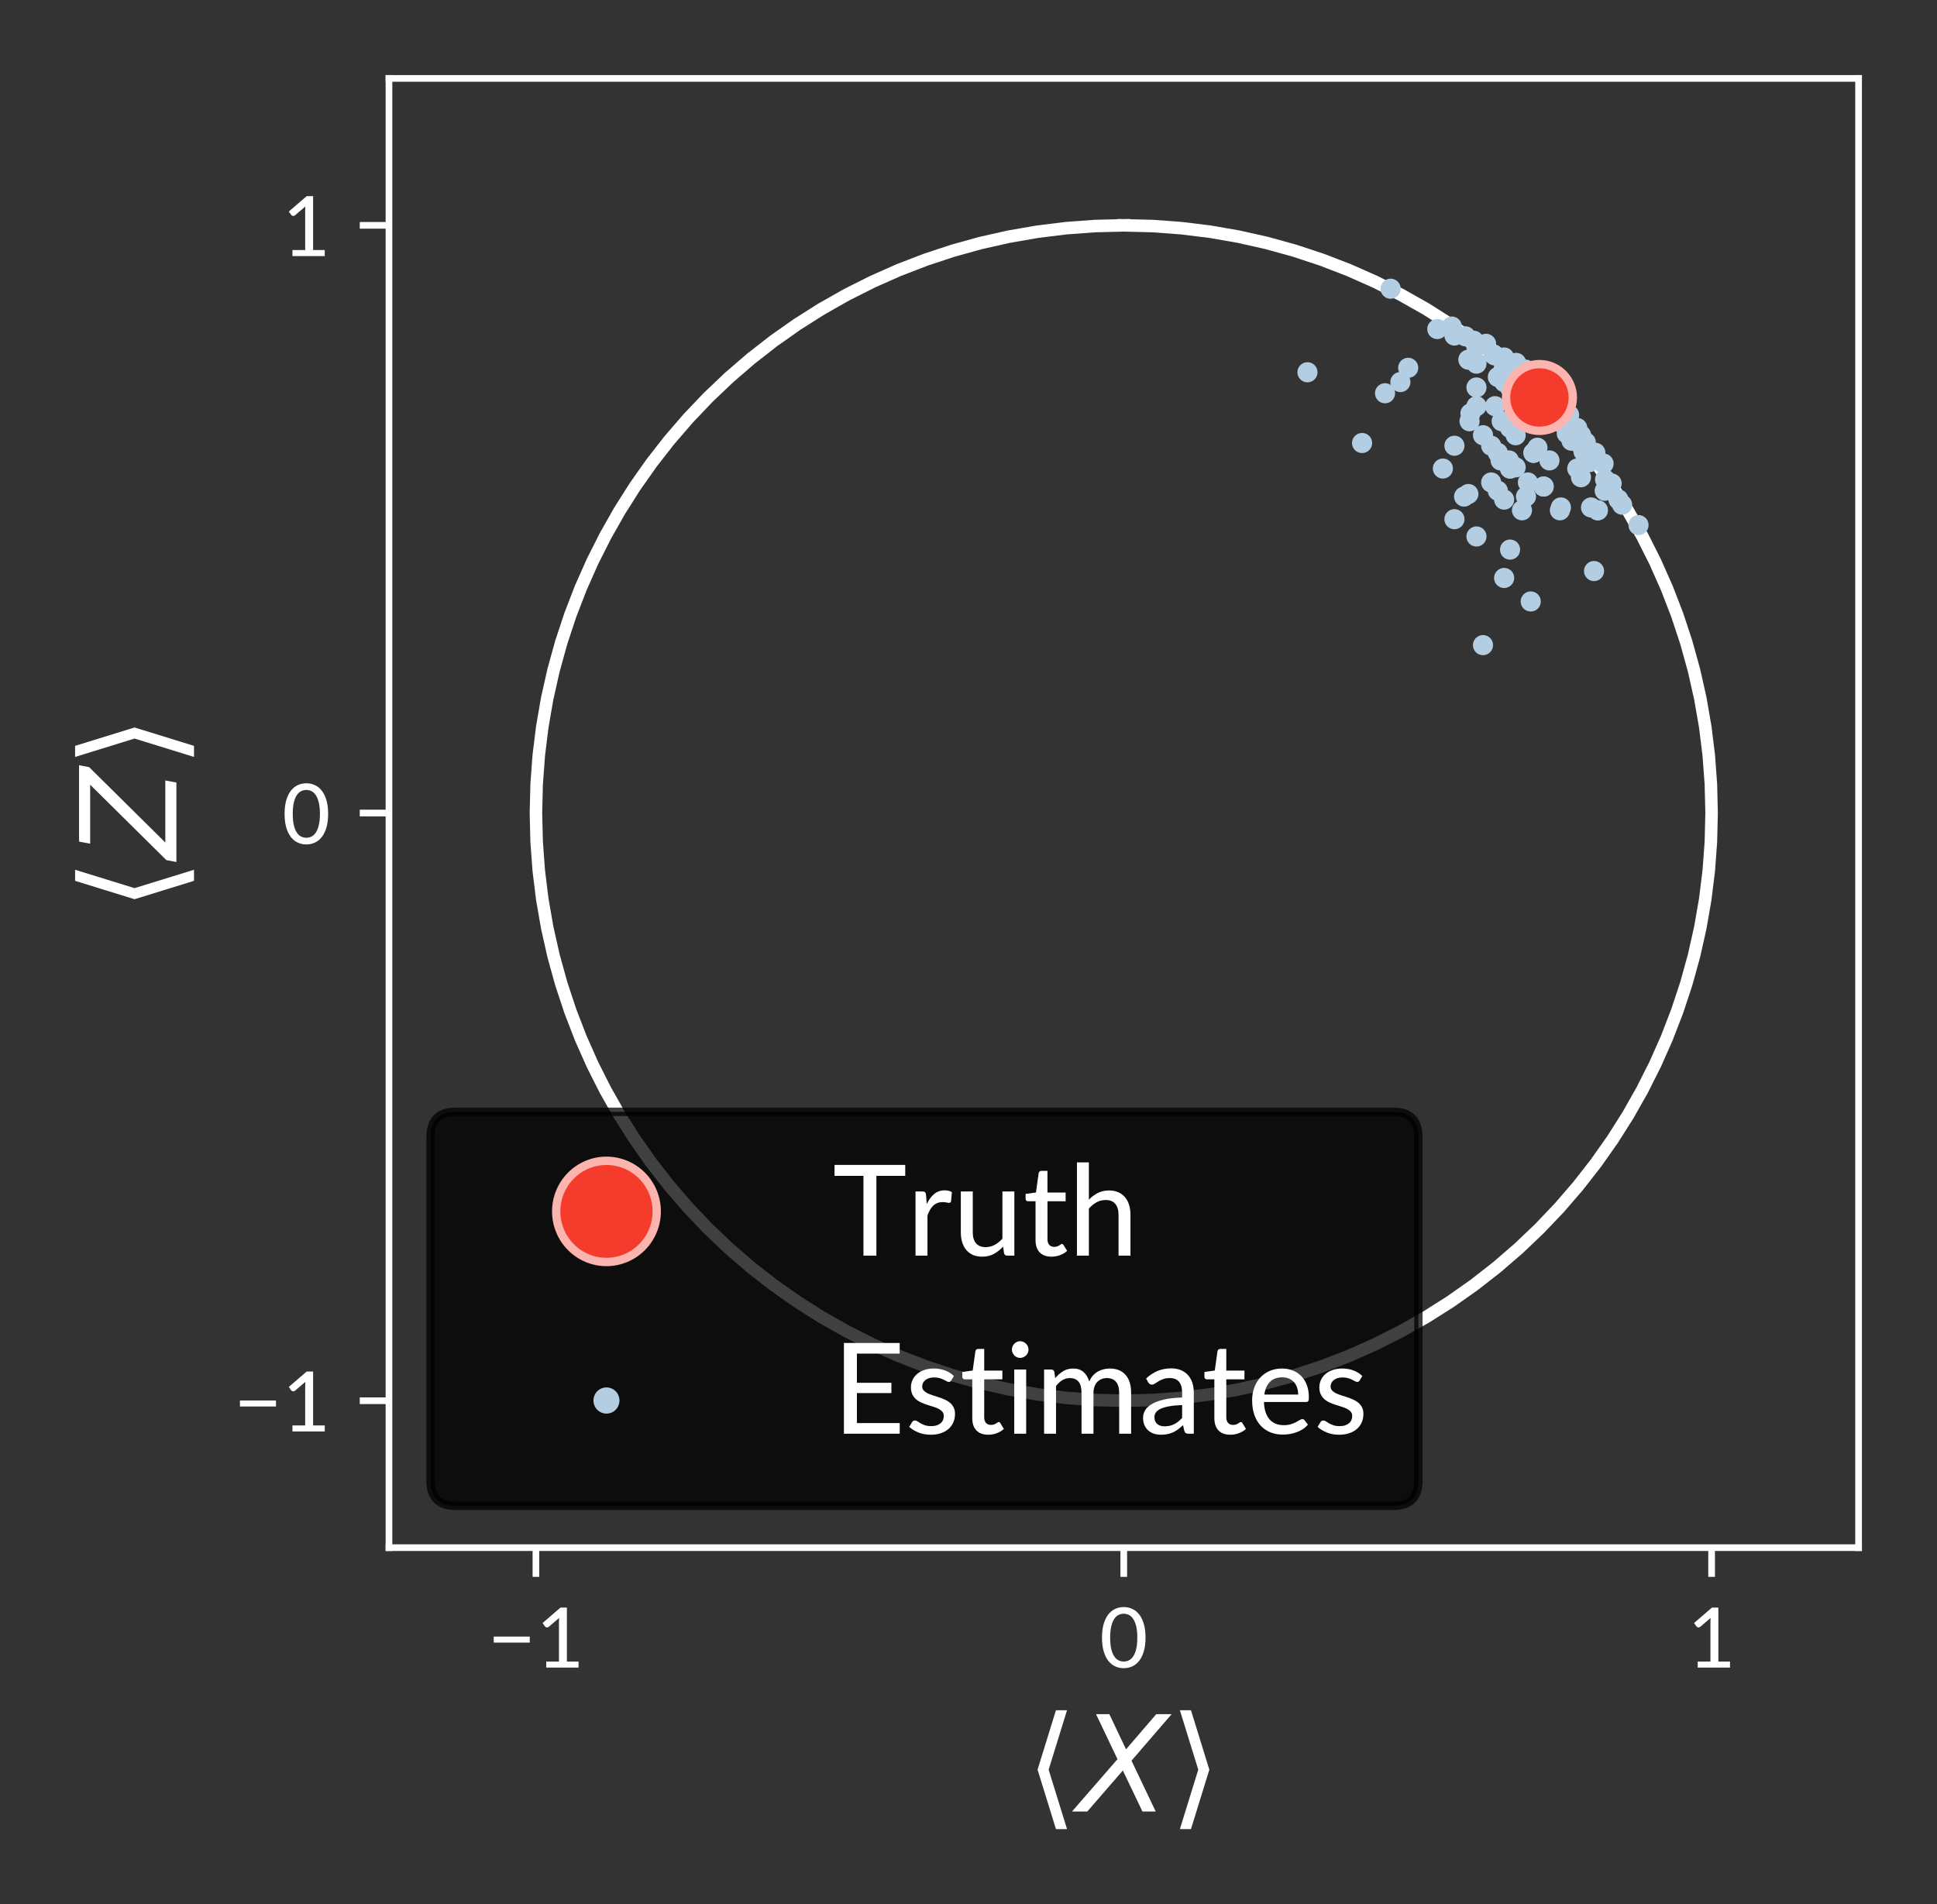 <?xml version="1.0" encoding="UTF-8" standalone="no"?>
<!-- Created with matplotlib (http://matplotlib.org/) -->

<svg
   xmlns:dc="http://purl.org/dc/elements/1.1/"
   xmlns:cc="http://creativecommons.org/ns#"
   xmlns:rdf="http://www.w3.org/1999/02/22-rdf-syntax-ns#"
   xmlns:svg="http://www.w3.org/2000/svg"
   xmlns="http://www.w3.org/2000/svg"
   xmlns:xlink="http://www.w3.org/1999/xlink"
   xmlns:sodipodi="http://sodipodi.sourceforge.net/DTD/sodipodi-0.dtd"
   xmlns:inkscape="http://www.inkscape.org/namespaces/inkscape"
   height="228.257pt"
   version="1.1"
   viewBox="0 0 232.135 228.257"
   width="232.135pt"
   id="svg5231"
   inkscape:version="0.91 r13725"
   sodipodi:docname="isotropic-constrained-mle-estimates (copy).svg">
  <rect x="0" y="0" width="232.135" height="228.257" fill="#333333" stroke="none"/>
  <sodipodi:namedview
     pagecolor="#929292"
     bordercolor="#666666"
     borderopacity="1"
     objecttolerance="10"
     gridtolerance="10"
     guidetolerance="10"
     inkscape:pageopacity="0"
     inkscape:pageshadow="2"
     inkscape:window-width="1855"
     inkscape:window-height="1056"
     id="namedview6123"
     showgrid="false"
     inkscape:zoom="7.2108176"
     inkscape:cx="183.92118"
     inkscape:cy="224.54972"
     inkscape:window-x="65"
     inkscape:window-y="24"
     inkscape:window-maximized="1"
     inkscape:current-layer="axes_1"
     fit-margin-top="9"
     fit-margin-right="9"
     fit-margin-bottom="9"
     fit-margin-left="9"
     inkscape:snap-object-midpoints="true"
     inkscape:object-paths="true" />
  <defs
     id="defs5233"
     style="stroke-linecap:butt;stroke-linejoin:round">
    <style
       type="text/css"
       id="style5235">
*{stroke-linecap:butt;stroke-linejoin:round;}
  </style>
  </defs>
  <g
     id="figure_1"
     style="stroke-linecap:butt;stroke-linejoin:round"
     transform="translate(2.393,-1.3)">
    <g
       id="patch_1"
       style="stroke-linecap:butt;stroke-linejoin:round">
      <path
         d="m 0,228.522 423.002,0 L 423.002,0 0,0 Z"
         style="fill:none;stroke-linecap:butt;stroke-linejoin:round"
         id="path5239"
         inkscape:connector-curvature="0" />
    </g>
    <g
       id="axes_1"
       style="stroke-linecap:butt;stroke-linejoin:round">
      <g
         id="line2d_7"
         style="stroke-linecap:butt;stroke-linejoin:round">
        <path
           clip-path="url(#p6378778061)"
           d="m 132.282,28.312 3.457,0.085 3.448,0.254 3.432,0.423 3.407,0.591 3.374,0.758 3.333,0.922 3.283,1.085 3.226,1.244 3.161,1.401 3.089,1.555 3.009,1.704 2.921,1.85 2.827,1.991 2.726,2.127 2.618,2.259 2.504,2.384 2.384,2.504 2.259,2.618 2.127,2.726 1.991,2.827 1.85,2.921 1.704,3.009 1.555,3.089 1.401,3.161 1.244,3.226 1.085,3.283 0.922,3.333 0.758,3.374 0.591,3.407 0.423,3.432 0.254,3.448 0.085,3.457 -0.085,3.457 -0.254,3.448 -0.423,3.432 -0.591,3.407 -0.758,3.374 -0.922,3.333 -1.085,3.283 -1.244,3.226 -1.401,3.161 -1.555,3.089 -1.704,3.009 -1.85,2.921 -1.991,2.827 -2.127,2.726 -2.259,2.618 -2.384,2.504 -2.504,2.384 -2.618,2.259 -2.726,2.127 -2.827,1.991 -2.921,1.85 -3.009,1.704 -3.089,1.555 -3.161,1.401 -3.226,1.244 -3.283,1.085 -3.333,0.922 -3.374,0.758 -3.407,0.591 -3.432,0.423 -3.448,0.254 -3.457,0.085 -3.457,-0.085 -3.448,-0.254 -3.432,-0.423 -3.407,-0.591 -3.374,-0.758 -3.333,-0.922 -3.283,-1.085 -3.226,-1.244 -3.161,-1.401 -3.089,-1.555 -3.009,-1.704 -2.921,-1.85 -2.827,-1.991 -2.726,-2.127 -2.618,-2.259 -2.504,-2.384 -2.384,-2.504 -2.259,-2.618 -2.127,-2.726 -1.991,-2.827 -1.85,-2.921 -1.704,-3.009 -1.555,-3.089 -1.401,-3.161 -1.244,-3.226 -1.085,-3.283 -0.922,-3.333 -0.758,-3.374 -0.591,-3.407 -0.423,-3.432 -0.254,-3.448 -0.085,-3.457 0.085,-3.457 0.254,-3.448 0.423,-3.432 0.591,-3.407 0.758,-3.374 0.922,-3.333 1.085,-3.283 1.244,-3.226 1.401,-3.161 1.555,-3.089 1.704,-3.009 1.85,-2.921 1.991,-2.827 2.127,-2.726 2.259,-2.618 2.384,-2.504 2.504,-2.384 2.618,-2.259 2.726,-2.127 2.827,-1.991 2.921,-1.85 3.009,-1.704 3.089,-1.555 3.161,-1.401 3.226,-1.244 3.283,-1.085 3.333,-0.922 3.374,-0.758 3.407,-0.591 3.432,-0.423 3.448,-0.254 3.457,-0.085 0,0"
           style="fill:none;stroke:#ffffff;stroke-width:1.5;stroke-linecap:square;stroke-linejoin:round"
           id="path5619"
           inkscape:connector-curvature="0" />
      </g>
      <g
         id="patch_2"
         style="stroke-linecap:butt;stroke-linejoin:round">
        <path
           d="m 44.222,186.82 176.12,0 0,-176.12 -176.12,0 z"
           style="fill:none;stroke-linecap:butt;stroke-linejoin:round"
           id="path5243"
           inkscape:connector-curvature="0" />
      </g>
      <g
         id="PathCollection_1"
         style="stroke-linecap:butt;stroke-linejoin:round">
        <defs
           id="defs5246">
          <path
             d="M 0,0.707 C 0.188,0.707 0.367,0.633 0.5,0.5 0.633,0.367 0.707,0.188 0.707,0 0.707,-0.188 0.633,-0.367 0.5,-0.5 0.367,-0.633 0.188,-0.707 0,-0.707 c -0.188,0 -0.367,0.075 -0.5,0.207 -0.133,0.133 -0.207,0.312 -0.207,0.5 0,0.188 0.075,0.367 0.207,0.5 0.133,0.133 0.312,0.207 0.5,0.207 z"
             id="m4fe8d587d6"
             style="stroke:#b3cde3;stroke-linecap:butt;stroke-linejoin:round"
             inkscape:connector-curvature="0" />
        </defs>
        <g
           clip-path="url(#p6378778061)"
           id="g5249"
           style="stroke-linecap:butt;stroke-linejoin:round">
          <use
             style="fill:#b3cde3;stroke:#b3cde3;stroke-linecap:butt;stroke-linejoin:round"
             x="183.297"
             xlink:href="#m4fe8d587d6"
             y="40.389"
             id="use5251"
             width="100%"
             height="100%"
             transform="translate(-5.214,4.327)" />
          <use
             style="fill:#b3cde3;stroke:#b3cde3;stroke-linecap:butt;stroke-linejoin:round"
             x="160.842"
             xlink:href="#m4fe8d587d6"
             y="54.404"
             id="use5253"
             width="100%"
             height="100%" />
          <use
             style="fill:#b3cde3;stroke:#b3cde3;stroke-linecap:butt;stroke-linejoin:round"
             x="198.327"
             xlink:href="#m4fe8d587d6"
             y="59.133"
             id="use5255"
             width="100%"
             height="100%"
             transform="translate(-6.324,2.663)" />
          <use
             style="fill:#b3cde3;stroke:#b3cde3;stroke-linecap:butt;stroke-linejoin:round"
             x="187.635"
             xlink:href="#m4fe8d587d6"
             y="40.053"
             id="use5257"
             width="100%"
             height="100%"
             transform="translate(-6.879,8.21)" />
          <use
             style="fill:#b3cde3;stroke:#b3cde3;stroke-linecap:butt;stroke-linejoin:round"
             x="182.602"
             xlink:href="#m4fe8d587d6"
             y="42.887"
             id="use5259"
             width="100%"
             height="100%"
             transform="translate(-2.774,2.774)" />
          <use
             style="fill:#b3cde3;stroke:#b3cde3;stroke-linecap:butt;stroke-linejoin:round"
             x="176.312"
             xlink:href="#m4fe8d587d6"
             y="59.133"
             id="use5261"
             width="100%"
             height="100%" />
          <use
             style="fill:#b3cde3;stroke:#b3cde3;stroke-linecap:butt;stroke-linejoin:round"
             x="182.011"
             xlink:href="#m4fe8d587d6"
             y="42.402"
             id="use5263"
             width="100%"
             height="100%"
             transform="translate(-3.55,2.663)" />
          <use
             style="fill:#b3cde3;stroke:#b3cde3;stroke-linecap:butt;stroke-linejoin:round"
             x="187.075"
             xlink:href="#m4fe8d587d6"
             y="53.472"
             id="use5265"
             width="100%"
             height="100%" />
          <use
             style="fill:#b3cde3;stroke:#b3cde3;stroke-linecap:butt;stroke-linejoin:round"
             x="182.602"
             xlink:href="#m4fe8d587d6"
             y="59.622"
             id="use5267"
             width="100%"
             height="100%" />
          <use
             style="fill:#b3cde3;stroke:#b3cde3;stroke-linecap:butt;stroke-linejoin:round"
             x="177.867"
             xlink:href="#m4fe8d587d6"
             y="61.188"
             id="use5269"
             width="100%"
             height="100%" />
          <use
             style="fill:#b3cde3;stroke:#b3cde3;stroke-linecap:butt;stroke-linejoin:round"
             x="178.577"
             xlink:href="#m4fe8d587d6"
             y="42.887"
             id="use5271"
             width="100%"
             height="100%"
             transform="translate(-1.997,0.888)" />
          <use
             style="fill:#b3cde3;stroke:#b3cde3;stroke-linecap:butt;stroke-linejoin:round"
             x="188.641"
             xlink:href="#m4fe8d587d6"
             y="40.744"
             id="use5273"
             width="100%"
             height="100%"
             transform="translate(-6.546,8.099)" />
          <use
             style="fill:#b3cde3;stroke:#b3cde3;stroke-linecap:butt;stroke-linejoin:round"
             x="174.551"
             xlink:href="#m4fe8d587d6"
             y="65.608"
             id="use5275"
             width="100%"
             height="100%" />
          <use
             style="fill:#b3cde3;stroke:#b3cde3;stroke-linecap:butt;stroke-linejoin:round"
             x="182.011"
             xlink:href="#m4fe8d587d6"
             y="51.795"
             id="use5277"
             width="100%"
             height="100%" />
          <use
             style="fill:#b3cde3;stroke:#b3cde3;stroke-linecap:butt;stroke-linejoin:round"
             x="194.442"
             xlink:href="#m4fe8d587d6"
             y="33.009"
             id="use5279"
             width="100%"
             height="100%"
             transform="translate(-11.205,16.974)" />
          <use
             style="fill:#b3cde3;stroke:#b3cde3;stroke-linecap:butt;stroke-linejoin:round"
             x="178.577"
             xlink:href="#m4fe8d587d6"
             y="47.746"
             id="use5281"
             width="100%"
             height="100%" />
          <use
             style="fill:#b3cde3;stroke:#b3cde3;stroke-linecap:butt;stroke-linejoin:round"
             x="173.829"
             xlink:href="#m4fe8d587d6"
             y="50.855"
             id="use5283"
             width="100%"
             height="100%" />
          <use
             style="fill:#b3cde3;stroke:#b3cde3;stroke-linecap:butt;stroke-linejoin:round"
             x="188.155"
             xlink:href="#m4fe8d587d6"
             y="40.389"
             id="use5285"
             width="100%"
             height="100%"
             transform="translate(-6.657,7.433)" />
          <use
             style="fill:#b3cde3;stroke:#b3cde3;stroke-linecap:butt;stroke-linejoin:round"
             x="177.571"
             xlink:href="#m4fe8d587d6"
             y="51.795"
             id="use5287"
             width="100%"
             height="100%" />
          <use
             style="fill:#b3cde3;stroke:#b3cde3;stroke-linecap:butt;stroke-linejoin:round"
             x="187.075"
             xlink:href="#m4fe8d587d6"
             y="43.544"
             id="use5289"
             width="100%"
             height="100%"
             transform="translate(-3.772,5.769)" />
          <use
             style="fill:#b3cde3;stroke:#b3cde3;stroke-linecap:butt;stroke-linejoin:round"
             x="174.551"
             xlink:href="#m4fe8d587d6"
             y="44.888"
             id="use5291"
             width="100%"
             height="100%" />
          <use
             style="fill:#b3cde3;stroke:#b3cde3;stroke-linecap:butt;stroke-linejoin:round"
             x="179.248"
             xlink:href="#m4fe8d587d6"
             y="44.888"
             id="use5293"
             width="100%"
             height="100%"
             transform="translate(-1.442,0.666)" />
          <use
             style="fill:#b3cde3;stroke:#b3cde3;stroke-linecap:butt;stroke-linejoin:round"
             x="191.892"
             xlink:href="#m4fe8d587d6"
             y="46.851"
             id="use5295"
             width="100%"
             height="100%"
             transform="translate(-4.66,7.766)" />
          <use
             style="fill:#b3cde3;stroke:#b3cde3;stroke-linecap:butt;stroke-linejoin:round"
             x="185.652"
             xlink:href="#m4fe8d587d6"
             y="51.037"
             id="use5297"
             width="100%"
             height="100%" />
          <use
             style="fill:#b3cde3;stroke:#b3cde3;stroke-linecap:butt;stroke-linejoin:round"
             x="188.155"
             xlink:href="#m4fe8d587d6"
             y="40.389"
             id="use5299"
             width="100%"
             height="100%"
             transform="translate(-6.768,8.321)" />
          <use
             style="fill:#b3cde3;stroke:#b3cde3;stroke-linecap:butt;stroke-linejoin:round"
             x="175.334"
             xlink:href="#m4fe8d587d6"
             y="78.632"
             id="use5301"
             width="100%"
             height="100%" />
          <use
             style="fill:#b3cde3;stroke:#b3cde3;stroke-linecap:butt;stroke-linejoin:round"
             x="195.315"
             xlink:href="#m4fe8d587d6"
             y="49.988"
             id="use5303"
             width="100%"
             height="100%"
             transform="translate(-7.655,6.324)" />
          <use
             style="fill:#b3cde3;stroke:#b3cde3;stroke-linecap:butt;stroke-linejoin:round"
             x="183.297"
             xlink:href="#m4fe8d587d6"
             y="36.363"
             id="use5305"
             width="100%"
             height="100%"
             transform="translate(-6.546,7.544)" />
          <use
             style="fill:#b3cde3;stroke:#b3cde3;stroke-linecap:butt;stroke-linejoin:round"
             x="193.64"
             xlink:href="#m4fe8d587d6"
             y="49.66"
             id="use5307"
             width="100%"
             height="100%"
             transform="translate(-5.991,4.66)" />
          <use
             style="fill:#b3cde3;stroke:#b3cde3;stroke-linecap:butt;stroke-linejoin:round"
             x="184.353"
             xlink:href="#m4fe8d587d6"
             y="45.494"
             id="use5309"
             width="100%"
             height="100%"
             transform="translate(-3.439,2.885)" />
          <use
             style="fill:#b3cde3;stroke:#b3cde3;stroke-linecap:butt;stroke-linejoin:round"
             x="170.526"
             xlink:href="#m4fe8d587d6"
             y="57.463"
             id="use5311"
             width="100%"
             height="100%" />
          <use
             style="fill:#b3cde3;stroke:#b3cde3;stroke-linecap:butt;stroke-linejoin:round"
             x="166.37"
             xlink:href="#m4fe8d587d6"
             y="45.39"
             id="use5313"
             width="100%"
             height="100%" />
          <use
             style="fill:#b3cde3;stroke:#b3cde3;stroke-linecap:butt;stroke-linejoin:round"
             x="169.855"
             xlink:href="#m4fe8d587d6"
             y="40.744"
             id="use5315"
             width="100%"
             height="100%" />
          <use
             style="fill:#b3cde3;stroke:#b3cde3;stroke-linecap:butt;stroke-linejoin:round"
             x="181.383"
             xlink:href="#m4fe8d587d6"
             y="46.492"
             id="use5317"
             width="100%"
             height="100%" />
          <use
             style="fill:#b3cde3;stroke:#b3cde3;stroke-linecap:butt;stroke-linejoin:round"
             x="188.641"
             xlink:href="#m4fe8d587d6"
             y="44.888"
             id="use5319"
             width="100%"
             height="100%"
             transform="translate(-3.883,7.1)" />
          <use
             style="fill:#b3cde3;stroke:#b3cde3;stroke-linecap:butt;stroke-linejoin:round"
             x="178.438"
             xlink:href="#m4fe8d587d6"
             y="56.491"
             id="use5321"
             width="100%"
             height="100%" />
          <use
             style="fill:#b3cde3;stroke:#b3cde3;stroke-linecap:butt;stroke-linejoin:round"
             x="183.691"
             xlink:href="#m4fe8d587d6"
             y="33.53"
             id="use5323"
             width="100%"
             height="100%"
             transform="translate(-7.988,8.986)" />
          <use
             style="fill:#b3cde3;stroke:#b3cde3;stroke-linecap:butt;stroke-linejoin:round"
             x="198.185"
             xlink:href="#m4fe8d587d6"
             y="62.469"
             id="use5325"
             width="100%"
             height="100%"
             transform="translate(-4.216,1.775)" />
          <use
             style="fill:#b3cde3;stroke:#b3cde3;stroke-linecap:butt;stroke-linejoin:round"
             x="193.014"
             xlink:href="#m4fe8d587d6"
             y="52.466"
             id="use5327"
             width="100%"
             height="100%"
             transform="translate(-4.216,3.106)" />
          <use
             style="fill:#b3cde3;stroke:#b3cde3;stroke-linecap:butt;stroke-linejoin:round"
             x="189.922"
             xlink:href="#m4fe8d587d6"
             y="46.492"
             id="use5329"
             width="100%"
             height="100%"
             transform="translate(-4.549,6.768)" />
          <use
             style="fill:#b3cde3;stroke:#b3cde3;stroke-linecap:butt;stroke-linejoin:round"
             x="194.442"
             xlink:href="#m4fe8d587d6"
             y="37.705"
             id="use5331"
             width="100%"
             height="100%"
             transform="translate(-9.097,14.09)" />
          <use
             style="fill:#b3cde3;stroke:#b3cde3;stroke-linecap:butt;stroke-linejoin:round"
             x="184.55"
             xlink:href="#m4fe8d587d6"
             y="45.39"
             id="use5333"
             width="100%"
             height="100%"
             transform="translate(-1.664,3.994)" />
          <use
             style="fill:#b3cde3;stroke:#b3cde3;stroke-linecap:butt;stroke-linejoin:round"
             x="171.91"
             xlink:href="#m4fe8d587d6"
             y="54.73"
             id="use5335"
             width="100%"
             height="100%" />
          <use
             style="fill:#b3cde3;stroke:#b3cde3;stroke-linecap:butt;stroke-linejoin:round"
             x="177.113"
             xlink:href="#m4fe8d587d6"
             y="55.582"
             id="use5337"
             width="100%"
             height="100%" />
          <use
             style="fill:#b3cde3;stroke:#b3cde3;stroke-linecap:butt;stroke-linejoin:round"
             x="188.155"
             xlink:href="#m4fe8d587d6"
             y="40.389"
             id="use5339"
             width="100%"
             height="100%"
             transform="translate(-6.435,8.099)" />
          <use
             style="fill:#b3cde3;stroke:#b3cde3;stroke-linecap:butt;stroke-linejoin:round"
             x="194.191"
             xlink:href="#m4fe8d587d6"
             y="51.037"
             id="use5341"
             width="100%"
             height="100%"
             transform="translate(-6.102,5.658)" />
          <use
             style="fill:#b3cde3;stroke:#b3cde3;stroke-linecap:butt;stroke-linejoin:round"
             x="177.867"
             xlink:href="#m4fe8d587d6"
             y="70.581"
             id="use5343"
             width="100%"
             height="100%" />
          <use
             style="fill:#b3cde3;stroke:#b3cde3;stroke-linecap:butt;stroke-linejoin:round"
             x="179.248"
             xlink:href="#m4fe8d587d6"
             y="57.32"
             id="use5345"
             width="100%"
             height="100%" />
          <use
             style="fill:#b3cde3;stroke:#b3cde3;stroke-linecap:butt;stroke-linejoin:round"
             x="186.628"
             xlink:href="#m4fe8d587d6"
             y="33.17"
             id="use5347"
             width="100%"
             height="100%"
             transform="translate(-8.765,10.983)" />
          <use
             style="fill:#b3cde3;stroke:#b3cde3;stroke-linecap:butt;stroke-linejoin:round"
             x="184.55"
             xlink:href="#m4fe8d587d6"
             y="41.121"
             id="use5349"
             width="100%"
             height="100%"
             transform="translate(-4.771,4.882)" />
          <use
             style="fill:#b3cde3;stroke:#b3cde3;stroke-linecap:butt;stroke-linejoin:round"
             x="189.095"
             xlink:href="#m4fe8d587d6"
             y="53.929"
             id="use5351"
             width="100%"
             height="100%"
             transform="translate(-1.442,1.442)" />
          <use
             style="fill:#b3cde3;stroke:#b3cde3;stroke-linecap:butt;stroke-linejoin:round"
             x="193.924"
             xlink:href="#m4fe8d587d6"
             y="50.327"
             id="use5353"
             width="100%"
             height="100%"
             transform="translate(-6.546,5.103)" />
          <use
             style="fill:#b3cde3;stroke:#b3cde3;stroke-linecap:butt;stroke-linejoin:round"
             x="181.383"
             xlink:href="#m4fe8d587d6"
             y="55.582"
             id="use5355"
             width="100%"
             height="100%" />
          <use
             style="fill:#b3cde3;stroke:#b3cde3;stroke-linecap:butt;stroke-linejoin:round"
             x="188.28"
             xlink:href="#m4fe8d587d6"
             y="62.127"
             id="use5357"
             width="100%"
             height="100%" />
          <use
             style="fill:#b3cde3;stroke:#b3cde3;stroke-linecap:butt;stroke-linejoin:round"
             x="163.593"
             xlink:href="#m4fe8d587d6"
             y="48.44"
             id="use5359"
             width="100%"
             height="100%" />
          <use
             style="fill:#b3cde3;stroke:#b3cde3;stroke-linecap:butt;stroke-linejoin:round"
             x="178.577"
             xlink:href="#m4fe8d587d6"
             y="67.18"
             id="use5361"
             width="100%"
             height="100%" />
          <use
             style="fill:#b3cde3;stroke:#b3cde3;stroke-linecap:butt;stroke-linejoin:round"
             x="178.577"
             xlink:href="#m4fe8d587d6"
             y="57.463"
             id="use5363"
             width="100%"
             height="100%" />
          <use
             style="fill:#b3cde3;stroke:#b3cde3;stroke-linecap:butt;stroke-linejoin:round"
             x="177.867"
             xlink:href="#m4fe8d587d6"
             y="47.098"
             id="use5365"
             width="100%"
             height="100%" />
          <use
             style="fill:#b3cde3;stroke:#b3cde3;stroke-linecap:butt;stroke-linejoin:round"
             x="187.075"
             xlink:href="#m4fe8d587d6"
             y="53.472"
             id="use5367"
             width="100%"
             height="100%" />
          <use
             style="fill:#b3cde3;stroke:#b3cde3;stroke-linecap:butt;stroke-linejoin:round"
             x="178.577"
             xlink:href="#m4fe8d587d6"
             y="47.746"
             id="use5369"
             width="100%"
             height="100%" />
          <use
             style="fill:#b3cde3;stroke:#b3cde3;stroke-linecap:butt;stroke-linejoin:round"
             x="182.602"
             xlink:href="#m4fe8d587d6"
             y="47.881"
             id="use5371"
             width="100%"
             height="100%" />
          <use
             style="fill:#b3cde3;stroke:#b3cde3;stroke-linecap:butt;stroke-linejoin:round"
             x="173.722"
             xlink:href="#m4fe8d587d6"
             y="51.795"
             id="use5373"
             width="100%"
             height="100%" />
          <use
             style="fill:#b3cde3;stroke:#b3cde3;stroke-linecap:butt;stroke-linejoin:round"
             x="182.602"
             xlink:href="#m4fe8d587d6"
             y="51.795"
             id="use5375"
             width="100%"
             height="100%" />
          <use
             style="fill:#b3cde3;stroke:#b3cde3;stroke-linecap:butt;stroke-linejoin:round"
             x="174.551"
             xlink:href="#m4fe8d587d6"
             y="47.746"
             id="use5377"
             width="100%"
             height="100%" />
          <use
             style="fill:#b3cde3;stroke:#b3cde3;stroke-linecap:butt;stroke-linejoin:round"
             x="176.776"
             xlink:href="#m4fe8d587d6"
             y="39.15"
             id="use5379"
             width="100%"
             height="100%"
             transform="translate(-2.552,2.995)" />
          <use
             style="fill:#b3cde3;stroke:#b3cde3;stroke-linecap:butt;stroke-linejoin:round"
             x="188.641"
             xlink:href="#m4fe8d587d6"
             y="44.323"
             id="use5381"
             width="100%"
             height="100%"
             transform="translate(-2.885,8.099)" />
          <use
             style="fill:#b3cde3;stroke:#b3cde3;stroke-linecap:butt;stroke-linejoin:round"
             x="192.294"
             xlink:href="#m4fe8d587d6"
             y="58.776"
             id="use5383"
             width="100%"
             height="100%"
             transform="translate(-2.33,0)" />
          <use
             style="fill:#b3cde3;stroke:#b3cde3;stroke-linecap:butt;stroke-linejoin:round"
             x="174.551"
             xlink:href="#m4fe8d587d6"
             y="49.988"
             id="use5385"
             width="100%"
             height="100%" />
          <use
             style="fill:#b3cde3;stroke:#b3cde3;stroke-linecap:butt;stroke-linejoin:round"
             x="186.628"
             xlink:href="#m4fe8d587d6"
             y="57.463"
             id="use5387"
             width="100%"
             height="100%" />
          <use
             style="fill:#b3cde3;stroke:#b3cde3;stroke-linecap:butt;stroke-linejoin:round"
             x="180.715"
             xlink:href="#m4fe8d587d6"
             y="59.133"
             id="use5389"
             width="100%"
             height="100%" />
          <use
             style="fill:#b3cde3;stroke:#b3cde3;stroke-linecap:butt;stroke-linejoin:round"
             x="185.119"
             xlink:href="#m4fe8d587d6"
             y="50.327"
             id="use5391"
             width="100%"
             height="100%" />
          <use
             style="fill:#b3cde3;stroke:#b3cde3;stroke-linecap:butt;stroke-linejoin:round"
             x="188.641"
             xlink:href="#m4fe8d587d6"
             y="69.752"
             id="use5393"
             width="100%"
             height="100%" />
          <use
             style="fill:#b3cde3;stroke:#b3cde3;stroke-linecap:butt;stroke-linejoin:round"
             x="198.327"
             xlink:href="#m4fe8d587d6"
             y="50.327"
             id="use5395"
             width="100%"
             height="100%"
             transform="translate(-8.543,6.546)" />
          <use
             style="fill:#b3cde3;stroke:#b3cde3;stroke-linecap:butt;stroke-linejoin:round"
             x="195.114"
             xlink:href="#m4fe8d587d6"
             y="59.622"
             id="use5397"
             width="100%"
             height="100%"
             transform="translate(-3.55,1.553)" />
          <use
             style="fill:#b3cde3;stroke:#b3cde3;stroke-linecap:butt;stroke-linejoin:round"
             x="174.551"
             xlink:href="#m4fe8d587d6"
             y="42.887"
             id="use5399"
             width="100%"
             height="100%" />
          <use
             style="fill:#b3cde3;stroke:#b3cde3;stroke-linecap:butt;stroke-linejoin:round"
             x="186.628"
             xlink:href="#m4fe8d587d6"
             y="38.029"
             id="use5401"
             width="100%"
             height="100%"
             transform="translate(-7.322,6.768)" />
          <use
             style="fill:#b3cde3;stroke:#b3cde3;stroke-linecap:butt;stroke-linejoin:round"
             x="166.37"
             xlink:href="#m4fe8d587d6"
             y="32.582"
             id="use5403"
             width="100%"
             height="100%"
             transform="translate(-2.108,3.328)" />
          <use
             style="fill:#b3cde3;stroke:#b3cde3;stroke-linecap:butt;stroke-linejoin:round"
             x="154.298"
             xlink:href="#m4fe8d587d6"
             y="45.924"
             id="use5405"
             width="100%"
             height="100%" />
          <use
             style="fill:#b3cde3;stroke:#b3cde3;stroke-linecap:butt;stroke-linejoin:round"
             x="184.667"
             xlink:href="#m4fe8d587d6"
             y="62.127"
             id="use5407"
             width="100%"
             height="100%" />
          <use
             style="fill:#b3cde3;stroke:#b3cde3;stroke-linecap:butt;stroke-linejoin:round"
             x="189.922"
             xlink:href="#m4fe8d587d6"
             y="60.127"
             id="use5409"
             width="100%"
             height="100%" />
          <use
             style="fill:#b3cde3;stroke:#b3cde3;stroke-linecap:butt;stroke-linejoin:round"
             x="181.054"
             xlink:href="#m4fe8d587d6"
             y="73.399"
             id="use5411"
             width="100%"
             height="100%" />
          <use
             style="fill:#b3cde3;stroke:#b3cde3;stroke-linecap:butt;stroke-linejoin:round"
             x="185.119"
             xlink:href="#m4fe8d587d6"
             y="41.521"
             id="use5413"
             width="100%"
             height="100%"
             transform="translate(-4.882,4.216)" />
          <use
             style="fill:#b3cde3;stroke:#b3cde3;stroke-linecap:butt;stroke-linejoin:round"
             x="187.075"
             xlink:href="#m4fe8d587d6"
             y="58.504"
             id="use5415"
             width="100%"
             height="100%" />
          <use
             style="fill:#b3cde3;stroke:#b3cde3;stroke-linecap:butt;stroke-linejoin:round"
             x="165.434"
             xlink:href="#m4fe8d587d6"
             y="47.098"
             id="use5417"
             width="100%"
             height="100%" />
          <use
             style="fill:#b3cde3;stroke:#b3cde3;stroke-linecap:butt;stroke-linejoin:round"
             x="176.776"
             xlink:href="#m4fe8d587d6"
             y="49.988"
             id="use5419"
             width="100%"
             height="100%" />
          <use
             style="fill:#b3cde3;stroke:#b3cde3;stroke-linecap:butt;stroke-linejoin:round"
             x="191.892"
             xlink:href="#m4fe8d587d6"
             y="43.143"
             id="use5421"
             width="100%"
             height="100%"
             transform="translate(-8.432,5.103)" />
          <use
             style="fill:#b3cde3;stroke:#b3cde3;stroke-linecap:butt;stroke-linejoin:round"
             x="181.054"
             xlink:href="#m4fe8d587d6"
             y="50.559"
             id="use5423"
             width="100%"
             height="100%" />
          <use
             style="fill:#b3cde3;stroke:#b3cde3;stroke-linecap:butt;stroke-linejoin:round"
             x="185.652"
             xlink:href="#m4fe8d587d6"
             y="37.402"
             id="use5425"
             width="100%"
             height="100%"
             transform="translate(-5.214,8.21)" />
          <use
             style="fill:#b3cde3;stroke:#b3cde3;stroke-linecap:butt;stroke-linejoin:round"
             x="180.484"
             xlink:href="#m4fe8d587d6"
             y="60.826"
             id="use5427"
             width="100%"
             height="100%" />
          <use
             style="fill:#b3cde3;stroke:#b3cde3;stroke-linecap:butt;stroke-linejoin:round"
             x="183.297"
             xlink:href="#m4fe8d587d6"
             y="56.491"
             id="use5429"
             width="100%"
             height="100%" />
          <use
             style="fill:#b3cde3;stroke:#b3cde3;stroke-linecap:butt;stroke-linejoin:round"
             x="189.095"
             xlink:href="#m4fe8d587d6"
             y="62.469"
             id="use5431"
             width="100%"
             height="100%" />
          <use
             style="fill:#b3cde3;stroke:#b3cde3;stroke-linecap:butt;stroke-linejoin:round"
             x="175.334"
             xlink:href="#m4fe8d587d6"
             y="53.472"
             id="use5433"
             width="100%"
             height="100%" />
          <use
             style="fill:#b3cde3;stroke:#b3cde3;stroke-linecap:butt;stroke-linejoin:round"
             x="177.113"
             xlink:href="#m4fe8d587d6"
             y="46.492"
             id="use5435"
             width="100%"
             height="100%" />
          <use
             style="fill:#b3cde3;stroke:#b3cde3;stroke-linecap:butt;stroke-linejoin:round"
             x="181.383"
             xlink:href="#m4fe8d587d6"
             y="55.582"
             id="use5437"
             width="100%"
             height="100%" />
          <use
             style="fill:#b3cde3;stroke:#b3cde3;stroke-linecap:butt;stroke-linejoin:round"
             x="193.337"
             xlink:href="#m4fe8d587d6"
             y="32.456"
             id="use5439"
             width="100%"
             height="100%"
             transform="translate(-12.204,14.867)" />
          <use
             style="fill:#b3cde3;stroke:#b3cde3;stroke-linecap:butt;stroke-linejoin:round"
             x="171.91"
             xlink:href="#m4fe8d587d6"
             y="41.521"
             id="use5441"
             width="100%"
             height="100%" />
          <use
             style="fill:#b3cde3;stroke:#b3cde3;stroke-linecap:butt;stroke-linejoin:round"
             x="186.628"
             xlink:href="#m4fe8d587d6"
             y="52.604"
             id="use5443"
             width="100%"
             height="100%" />
          <use
             style="fill:#b3cde3;stroke:#b3cde3;stroke-linecap:butt;stroke-linejoin:round"
             x="176.312"
             xlink:href="#m4fe8d587d6"
             y="54.73"
             id="use5445"
             width="100%"
             height="100%" />
          <use
             style="fill:#b3cde3;stroke:#b3cde3;stroke-linecap:butt;stroke-linejoin:round"
             x="177.113"
             xlink:href="#m4fe8d587d6"
             y="60.127"
             id="use5447"
             width="100%"
             height="100%" />
          <use
             style="fill:#b3cde3;stroke:#b3cde3;stroke-linecap:butt;stroke-linejoin:round"
             x="179.248"
             xlink:href="#m4fe8d587d6"
             y="33.344"
             id="use5449"
             width="100%"
             height="100%"
             transform="translate(-7.655,7.1)" />
          <use
             style="fill:#b3cde3;stroke:#b3cde3;stroke-linecap:butt;stroke-linejoin:round"
             x="189.922"
             xlink:href="#m4fe8d587d6"
             y="51.037"
             id="use5451"
             width="100%"
             height="100%"
             transform="translate(-2.885,3.55)" />
          <use
             style="fill:#b3cde3;stroke:#b3cde3;stroke-linecap:butt;stroke-linejoin:round"
             x="182.602"
             xlink:href="#m4fe8d587d6"
             y="59.622"
             id="use5453"
             width="100%"
             height="100%" />
          <use
             style="fill:#b3cde3;stroke:#b3cde3;stroke-linecap:butt;stroke-linejoin:round"
             x="173.068"
             xlink:href="#m4fe8d587d6"
             y="60.826"
             id="use5455"
             width="100%"
             height="100%" />
          <use
             style="fill:#b3cde3;stroke:#b3cde3;stroke-linecap:butt;stroke-linejoin:round"
             x="180.715"
             xlink:href="#m4fe8d587d6"
             y="50.327"
             id="use5457"
             width="100%"
             height="100%" />
          <use
             style="fill:#b3cde3;stroke:#b3cde3;stroke-linecap:butt;stroke-linejoin:round"
             x="188.155"
             xlink:href="#m4fe8d587d6"
             y="52.466"
             id="use5459"
             width="100%"
             height="100%"
             transform="translate(-1.775,1.442)" />
          <use
             style="fill:#b3cde3;stroke:#b3cde3;stroke-linecap:butt;stroke-linejoin:round"
             x="183.944"
             xlink:href="#m4fe8d587d6"
             y="40.744"
             id="use5461"
             width="100%"
             height="100%"
             transform="translate(-5.547,5.214)" />
          <use
             style="fill:#b3cde3;stroke:#b3cde3;stroke-linecap:butt;stroke-linejoin:round"
             x="190.654"
             xlink:href="#m4fe8d587d6"
             y="42.887"
             id="use5463"
             width="100%"
             height="100%"
             transform="translate(-4.882,10.096)" />
          <use
             style="fill:#b3cde3;stroke:#b3cde3;stroke-linecap:butt;stroke-linejoin:round"
             x="171.91"
             xlink:href="#m4fe8d587d6"
             y="63.536"
             id="use5465"
             width="100%"
             height="100%" />
          <use
             style="fill:#b3cde3;stroke:#b3cde3;stroke-linecap:butt;stroke-linejoin:round"
             x="182.602"
             xlink:href="#m4fe8d587d6"
             y="47.881"
             id="use5467"
             width="100%"
             height="100%" />
          <use
             style="fill:#b3cde3;stroke:#b3cde3;stroke-linecap:butt;stroke-linejoin:round"
             x="181.857"
             xlink:href="#m4fe8d587d6"
             y="54.968"
             id="use5469"
             width="100%"
             height="100%" />
          <use
             style="fill:#b3cde3;stroke:#b3cde3;stroke-linecap:butt;stroke-linejoin:round"
             x="180.005"
             xlink:href="#m4fe8d587d6"
             y="62.469"
             id="use5471"
             width="100%"
             height="100%" />
          <use
             style="fill:#b3cde3;stroke:#b3cde3;stroke-linecap:butt;stroke-linejoin:round"
             x="177.113"
             xlink:href="#m4fe8d587d6"
             y="37.402"
             id="use5473"
             width="100%"
             height="100%"
             transform="translate(-3.883,4.216)" />
          <use
             style="fill:#b3cde3;stroke:#b3cde3;stroke-linecap:butt;stroke-linejoin:round"
             x="184.55"
             xlink:href="#m4fe8d587d6"
             y="62.469"
             id="use5475"
             width="100%"
             height="100%" />
          <use
             style="fill:#b3cde3;stroke:#b3cde3;stroke-linecap:butt;stroke-linejoin:round"
             x="186.155"
             xlink:href="#m4fe8d587d6"
             y="37.705"
             id="use5477"
             width="100%"
             height="100%"
             transform="translate(-7.544,8.21)" />
          <use
             style="fill:#b3cde3;stroke:#b3cde3;stroke-linecap:butt;stroke-linejoin:round"
             x="188.155"
             xlink:href="#m4fe8d587d6"
             y="52.466"
             id="use5479"
             width="100%"
             height="100%"
             transform="translate(-2.219,1.664)" />
          <use
             style="fill:#b3cde3;stroke:#b3cde3;stroke-linecap:butt;stroke-linejoin:round"
             x="186.155"
             xlink:href="#m4fe8d587d6"
             y="47.098"
             id="use5481"
             width="100%"
             height="100%"
             transform="translate(-2.33,3.883)" />
          <use
             style="fill:#b3cde3;stroke:#b3cde3;stroke-linecap:butt;stroke-linejoin:round"
             x="178.577"
             xlink:href="#m4fe8d587d6"
             y="57.463"
             id="use5483"
             width="100%"
             height="100%" />
          <use
             style="fill:#b3cde3;stroke:#b3cde3;stroke-linecap:butt;stroke-linejoin:round"
             x="189.522"
             xlink:href="#m4fe8d587d6"
             y="37.118"
             id="use5485"
             width="100%"
             height="100%"
             transform="translate(-9.43,10.54)" />
          <use
             style="fill:#b3cde3;stroke:#b3cde3;stroke-linecap:butt;stroke-linejoin:round"
             x="185.119"
             xlink:href="#m4fe8d587d6"
             y="45.924"
             id="use5487"
             width="100%"
             height="100%"
             transform="translate(-3.439,3.217)" />
          <use
             style="fill:#b3cde3;stroke:#b3cde3;stroke-linecap:butt;stroke-linejoin:round"
             x="189.095"
             xlink:href="#m4fe8d587d6"
             y="62.469"
             id="use5489"
             width="100%"
             height="100%" />
          <use
             style="fill:#b3cde3;stroke:#b3cde3;stroke-linecap:butt;stroke-linejoin:round"
             x="198.185"
             xlink:href="#m4fe8d587d6"
             y="53.929"
             id="use5491"
             width="100%"
             height="100%"
             transform="translate(-7.433,5.325)" />
          <use
             style="fill:#b3cde3;stroke:#b3cde3;stroke-linecap:butt;stroke-linejoin:round"
             x="177.441"
             xlink:href="#m4fe8d587d6"
             y="56.491"
             id="use5493"
             width="100%"
             height="100%" />
          <use
             style="fill:#b3cde3;stroke:#b3cde3;stroke-linecap:butt;stroke-linejoin:round"
             x="185.652"
             xlink:href="#m4fe8d587d6"
             y="41.947"
             id="use5495"
             width="100%"
             height="100%"
             transform="translate(-6.102,5.436)" />
          <use
             style="fill:#b3cde3;stroke:#b3cde3;stroke-linecap:butt;stroke-linejoin:round"
             x="202.731"
             xlink:href="#m4fe8d587d6"
             y="51.037"
             id="use5497"
             width="100%"
             height="100%"
             transform="translate(-12.426,8.543)" />
          <use
             style="fill:#b3cde3;stroke:#b3cde3;stroke-linecap:butt;stroke-linejoin:round"
             x="173.58"
             xlink:href="#m4fe8d587d6"
             y="60.517"
             id="use5499"
             width="100%"
             height="100%" />
          <use
             style="fill:#b3cde3;stroke:#b3cde3;stroke-linecap:butt;stroke-linejoin:round"
             x="173.58"
             xlink:href="#m4fe8d587d6"
             y="44.414"
             id="use5501"
             width="100%"
             height="100%" />
          <use
             style="fill:#b3cde3;stroke:#b3cde3;stroke-linecap:butt;stroke-linejoin:round"
             x="178.577"
             xlink:href="#m4fe8d587d6"
             y="52.604"
             id="use5503"
             width="100%"
             height="100%" />
          <use
             style="fill:#b3cde3;stroke:#b3cde3;stroke-linecap:butt;stroke-linejoin:round"
             x="179.248"
             xlink:href="#m4fe8d587d6"
             y="53.472"
             id="use5505"
             width="100%"
             height="100%" />
        </g>
      </g>
      <g
         id="matplotlib.axis_1"
         style="stroke-linecap:butt;stroke-linejoin:round">
        <g
           id="xtick_1"
           style="stroke-linecap:butt;stroke-linejoin:round">
          <g
             id="line2d_1"
             style="stroke-linecap:butt;stroke-linejoin:round">
            <defs
               id="defs5510">
              <path
                 d="M 0,0 0,3.5"
                 id="mce511c9512"
                 style="stroke:#ffffff;stroke-width:0.8;stroke-linecap:butt;stroke-linejoin:round"
                 inkscape:connector-curvature="0" />
            </defs>
            <g
               id="g5513"
               style="stroke-linecap:butt;stroke-linejoin:round">
              <use
                 style="fill:#ffffff;stroke:#ffffff;stroke-width:0.8;stroke-linecap:butt;stroke-linejoin:round"
                 x="61.834"
                 xlink:href="#mce511c9512"
                 y="186.82"
                 id="use5515"
                 width="100%"
                 height="100%" />
            </g>
          </g>
          <g
             id="text_1"
             style="stroke-linecap:butt;stroke-linejoin:round">
            <!-- −1 -->
            <defs
               id="defs5518">
              <path
                 d="m 7.406,37.156 43.188,0 0,-7.203 -43.188,0 z"
                 id="Lato-Medium-2212"
                 inkscape:connector-curvature="0"
                 style="stroke-linecap:butt;stroke-linejoin:round" />
              <path
                 d="m 12.344,7.25 15.25,0 0,47.656 q 0,2.188 0.156,4.547 L 15.406,48.906 Q 14.703,48.344 14.016,48.188 13.344,48.047 12.75,48.172 q -0.594,0.125 -1.094,0.422 -0.5,0.312 -0.75,0.656 l -2.953,4.156 21.453,18.5 7.688,0 0,-64.656 13.953,0 0,-7.25 -38.703,0 z"
                 id="Lato-Medium-31"
                 inkscape:connector-curvature="0"
                 style="stroke-linecap:butt;stroke-linejoin:round" />
            </defs>
            <g
               style="fill:#ffffff;stroke-linecap:butt;stroke-linejoin:round"
               transform="matrix(0.1,0,0,-0.1,56.035,201.195)"
               id="g5522">
              <use
                 xlink:href="#Lato-Medium-2212"
                 id="use5524"
                 style="stroke-linecap:butt;stroke-linejoin:round"
                 x="0"
                 y="0"
                 width="100%"
                 height="100%" />
              <use
                 x="58"
                 xlink:href="#Lato-Medium-31"
                 id="use5526"
                 style="stroke-linecap:butt;stroke-linejoin:round"
                 y="0"
                 width="100%"
                 height="100%" />
            </g>
          </g>
        </g>
        <g
           id="xtick_2"
           style="stroke-linecap:butt;stroke-linejoin:round">
          <g
             id="line2d_2"
             style="stroke-linecap:butt;stroke-linejoin:round">
            <g
               id="g5530"
               style="stroke-linecap:butt;stroke-linejoin:round">
              <use
                 style="fill:#ffffff;stroke:#ffffff;stroke-width:0.8;stroke-linecap:butt;stroke-linejoin:round"
                 x="132.282"
                 xlink:href="#mce511c9512"
                 y="186.82"
                 id="use5532"
                 width="100%"
                 height="100%" />
            </g>
          </g>
          <g
             id="text_2"
             style="stroke-linecap:butt;stroke-linejoin:round">
            <!-- 0 -->
            <defs
               id="defs5535">
              <path
                 d="M 55.094,35.906 Q 55.094,26.5 53.062,19.594 51.047,12.703 47.516,8.172 44,3.656 39.219,1.453 34.453,-0.75 28.953,-0.75 q -5.5,0 -10.25,2.203 -4.75,2.203 -8.281,6.719 -3.516,4.531 -5.516,11.422 -2,6.906 -2,16.312 0,9.391 2,16.281 2,6.906 5.516,11.438 3.531,4.531 8.281,6.719 4.75,2.203 10.25,2.203 5.5,0 10.266,-2.203 Q 44,68.156 47.516,63.625 51.047,59.094 53.062,52.188 55.094,45.297 55.094,35.906 m -9.844,0 Q 45.25,44 43.891,49.5 q -1.344,5.5 -3.594,8.844 -2.25,3.359 -5.203,4.781 -2.938,1.422 -6.141,1.422 -3.203,0 -6.156,-1.422 Q 19.844,61.703 17.594,58.344 15.344,55 14.016,49.5 q -1.312,-5.5 -1.312,-13.594 0,-8.156 1.312,-13.656 1.328,-5.5 3.578,-8.828 2.25,-3.328 5.203,-4.75 Q 25.75,7.25 28.953,7.25 q 3.203,0 6.141,1.422 2.953,1.422 5.203,4.75 2.25,3.328 3.594,8.828 Q 45.25,27.75 45.25,35.906"
                 id="Lato-Medium-30"
                 inkscape:connector-curvature="0"
                 style="stroke-linecap:butt;stroke-linejoin:round" />
            </defs>
            <g
               style="fill:#ffffff;stroke-linecap:butt;stroke-linejoin:round"
               transform="matrix(0.1,0,0,-0.1,129.382,201.195)"
               id="g5538">
              <use
                 xlink:href="#Lato-Medium-30"
                 id="use5540"
                 style="stroke-linecap:butt;stroke-linejoin:round"
                 x="0"
                 y="0"
                 width="100%"
                 height="100%" />
            </g>
          </g>
        </g>
        <g
           id="xtick_3"
           style="stroke-linecap:butt;stroke-linejoin:round">
          <g
             id="line2d_3"
             style="stroke-linecap:butt;stroke-linejoin:round">
            <g
               id="g5544"
               style="stroke-linecap:butt;stroke-linejoin:round">
              <use
                 style="fill:#ffffff;stroke:#ffffff;stroke-width:0.8;stroke-linecap:butt;stroke-linejoin:round"
                 x="202.731"
                 xlink:href="#mce511c9512"
                 y="186.82"
                 id="use5546"
                 width="100%"
                 height="100%" />
            </g>
          </g>
          <g
             id="text_3"
             style="stroke-linecap:butt;stroke-linejoin:round">
            <!-- 1 -->
            <g
               style="fill:#ffffff;stroke-linecap:butt;stroke-linejoin:round"
               transform="matrix(0.1,0,0,-0.1,199.831,201.195)"
               id="g5549">
              <use
                 xlink:href="#Lato-Medium-31"
                 id="use5551"
                 style="stroke-linecap:butt;stroke-linejoin:round"
                 x="0"
                 y="0"
                 width="100%"
                 height="100%" />
            </g>
          </g>
        </g>
        <g
           id="text_4"
           style="stroke-linecap:butt;stroke-linejoin:round">
          <!-- $\langle X\rangle$ -->
          <defs
             id="defs5554">
            <path
               d="M 8.938,31.344 22.703,75.875 31,75.875 17.234,31.344 31,-13.188 l -8.297,0 z"
               id="DejaVuSans-27e8"
               inkscape:connector-curvature="0"
               style="stroke-linecap:butt;stroke-linejoin:round" />
            <path
               d="m 13.719,72.906 9.969,0 12.5,-26.328 22.609,26.328 11.516,0 L 40.281,38.094 58.406,0 48.484,0 33.797,30.719 7.172,0 -4.297,0 29.781,39.203 Z"
               id="DejaVuSans-Oblique-58"
               inkscape:connector-curvature="0"
               style="stroke-linecap:butt;stroke-linejoin:round" />
            <path
               d="M 30.078,31.344 16.312,-13.188 l -8.297,0 L 21.781,31.344 8.016,75.875 l 8.297,0 z"
               id="DejaVuSans-27e9"
               inkscape:connector-curvature="0"
               style="stroke-linecap:butt;stroke-linejoin:round" />
          </defs>
          <g
             style="fill:#ffffff;stroke-linecap:butt;stroke-linejoin:round"
             transform="matrix(0.16,0,0,-0.16,120.522,218.467)"
             id="g5559">
            <use
               transform="translate(0,0.125)"
               xlink:href="#DejaVuSans-27e8"
               id="use5561"
               style="stroke-linecap:butt;stroke-linejoin:round"
               x="0"
               y="0"
               width="100%"
               height="100%" />
            <use
               transform="translate(39.014,0.125)"
               xlink:href="#DejaVuSans-Oblique-58"
               id="use5563"
               style="stroke-linecap:butt;stroke-linejoin:round"
               x="0"
               y="0"
               width="100%"
               height="100%" />
            <use
               transform="translate(107.52,0.125)"
               xlink:href="#DejaVuSans-27e9"
               id="use5565"
               style="stroke-linecap:butt;stroke-linejoin:round"
               x="0"
               y="0"
               width="100%"
               height="100%" />
          </g>
        </g>
      </g>
      <g
         id="matplotlib.axis_2"
         style="stroke-linecap:butt;stroke-linejoin:round">
        <g
           id="ytick_1"
           style="stroke-linecap:butt;stroke-linejoin:round">
          <g
             id="line2d_4"
             style="stroke-linecap:butt;stroke-linejoin:round">
            <defs
               id="defs5570">
              <path
                 d="M 0,0 -3.5,0"
                 id="mdcfec8830d"
                 style="stroke:#ffffff;stroke-width:0.8;stroke-linecap:butt;stroke-linejoin:round"
                 inkscape:connector-curvature="0" />
            </defs>
            <g
               id="g5573"
               style="stroke-linecap:butt;stroke-linejoin:round">
              <use
                 style="fill:#ffffff;stroke:#ffffff;stroke-width:0.8;stroke-linecap:butt;stroke-linejoin:round"
                 x="44.222"
                 xlink:href="#mdcfec8830d"
                 y="169.208"
                 id="use5575"
                 width="100%"
                 height="100%" />
            </g>
          </g>
          <g
             id="text_5"
             style="stroke-linecap:butt;stroke-linejoin:round">
            <!-- −1 -->
            <g
               style="fill:#ffffff;stroke-linecap:butt;stroke-linejoin:round"
               transform="matrix(0.1,0,0,-0.1,25.622,172.895)"
               id="g5578">
              <use
                 xlink:href="#Lato-Medium-2212"
                 id="use5580"
                 style="stroke-linecap:butt;stroke-linejoin:round"
                 x="0"
                 y="0"
                 width="100%"
                 height="100%" />
              <use
                 x="58"
                 xlink:href="#Lato-Medium-31"
                 id="use5582"
                 style="stroke-linecap:butt;stroke-linejoin:round"
                 y="0"
                 width="100%"
                 height="100%" />
            </g>
          </g>
        </g>
        <g
           id="ytick_2"
           style="stroke-linecap:butt;stroke-linejoin:round">
          <g
             id="line2d_5"
             style="stroke-linecap:butt;stroke-linejoin:round">
            <g
               id="g5586"
               style="stroke-linecap:butt;stroke-linejoin:round">
              <use
                 style="fill:#ffffff;stroke:#ffffff;stroke-width:0.8;stroke-linecap:butt;stroke-linejoin:round"
                 x="44.222"
                 xlink:href="#mdcfec8830d"
                 y="98.76"
                 id="use5588"
                 width="100%"
                 height="100%" />
            </g>
          </g>
          <g
             id="text_6"
             style="stroke-linecap:butt;stroke-linejoin:round">
            <!-- 0 -->
            <g
               style="fill:#ffffff;stroke-linecap:butt;stroke-linejoin:round"
               transform="matrix(0.1,0,0,-0.1,31.422,102.448)"
               id="g5591">
              <use
                 xlink:href="#Lato-Medium-30"
                 id="use5593"
                 style="stroke-linecap:butt;stroke-linejoin:round"
                 x="0"
                 y="0"
                 width="100%"
                 height="100%" />
            </g>
          </g>
        </g>
        <g
           id="ytick_3"
           style="stroke-linecap:butt;stroke-linejoin:round">
          <g
             id="line2d_6"
             style="stroke-linecap:butt;stroke-linejoin:round">
            <g
               id="g5597"
               style="stroke-linecap:butt;stroke-linejoin:round">
              <use
                 style="fill:#ffffff;stroke:#ffffff;stroke-width:0.8;stroke-linecap:butt;stroke-linejoin:round"
                 x="44.222"
                 xlink:href="#mdcfec8830d"
                 y="28.312"
                 id="use5599"
                 width="100%"
                 height="100%" />
            </g>
          </g>
          <g
             id="text_7"
             style="stroke-linecap:butt;stroke-linejoin:round">
            <!-- 1 -->
            <g
               style="fill:#ffffff;stroke-linecap:butt;stroke-linejoin:round"
               transform="matrix(0.1,0,0,-0.1,31.422,32)"
               id="g5602">
              <use
                 xlink:href="#Lato-Medium-31"
                 id="use5604"
                 style="stroke-linecap:butt;stroke-linejoin:round"
                 x="0"
                 y="0"
                 width="100%"
                 height="100%" />
            </g>
          </g>
        </g>
        <g
           id="text_8"
           style="stroke-linecap:butt;stroke-linejoin:round">
          <!-- $\langle Z\rangle$ -->
          <defs
             id="defs5607">
            <path
               d="m 13.094,72.906 57.219,0 L 68.891,65.375 12.406,8.297 l 46.484,0 L 57.328,0 l -59.531,0 1.422,7.516 56.5,57.078 -44.188,0 z"
               id="DejaVuSans-Oblique-5a"
               inkscape:connector-curvature="0"
               style="stroke-linecap:butt;stroke-linejoin:round" />
          </defs>
          <g
             style="fill:#ffffff;stroke-linecap:butt;stroke-linejoin:round"
             transform="matrix(0,-0.16,-0.16,0,18.767,110.52)"
             id="g5610">
            <use
               transform="translate(0,0.125)"
               xlink:href="#DejaVuSans-27e8"
               id="use5612"
               style="stroke-linecap:butt;stroke-linejoin:round"
               x="0"
               y="0"
               width="100%"
               height="100%" />
            <use
               transform="translate(39.014,0.125)"
               xlink:href="#DejaVuSans-Oblique-5a"
               id="use5614"
               style="stroke-linecap:butt;stroke-linejoin:round"
               x="0"
               y="0"
               width="100%"
               height="100%" />
            <use
               transform="translate(107.52,0.125)"
               xlink:href="#DejaVuSans-27e9"
               id="use5616"
               style="stroke-linecap:butt;stroke-linejoin:round"
               x="0"
               y="0"
               width="100%"
               height="100%" />
          </g>
        </g>
      </g>
      <g
         id="patch_3"
         style="stroke-linecap:butt;stroke-linejoin:round">
        <path
           d="m 44.222,186.82 0,-176.12"
           style="fill:none;stroke:#ffffff;stroke-width:0.8;stroke-linecap:square;stroke-linejoin:miter"
           id="path5635"
           inkscape:connector-curvature="0" />
      </g>
      <g
         id="patch_4"
         style="stroke-linecap:butt;stroke-linejoin:round">
        <path
           d="m 220.343,186.82 0,-176.12"
           style="fill:none;stroke:#ffffff;stroke-width:0.8;stroke-linecap:square;stroke-linejoin:miter"
           id="path5638"
           inkscape:connector-curvature="0" />
      </g>
      <g
         id="patch_5"
         style="stroke-linecap:butt;stroke-linejoin:round">
        <path
           d="m 44.222,186.82 176.12,0"
           style="fill:none;stroke:#ffffff;stroke-width:0.8;stroke-linecap:square;stroke-linejoin:miter"
           id="path5641"
           inkscape:connector-curvature="0" />
      </g>
      <g
         id="patch_6"
         style="stroke-linecap:butt;stroke-linejoin:round">
        <path
           d="m 44.222,10.7 176.12,0"
           style="fill:none;stroke:#ffffff;stroke-width:0.8;stroke-linecap:square;stroke-linejoin:miter"
           id="path5644"
           inkscape:connector-curvature="0" />
      </g>
      <g
         id="legend_1"
         style="stroke-linecap:butt;stroke-linejoin:round"
         transform="matrix(1.506,0,0,1.516,-24.926,-93.829)">
        <g
           id="patch_7"
           style="stroke-linecap:butt;stroke-linejoin:round">
          <path
             d="m 51.222,181.82 74.612,0 q 2,0 2,-2 l 0,-27.159 q 0,-2 -2,-2 l -74.612,0 q -2,0 -2,2 l 0,27.159 q 0,2 2,2 z"
             style="opacity:0.75;stroke:#000000;stroke-width:0.662;stroke-linecap:butt;stroke-linejoin:miter"
             id="path5648"
             inkscape:connector-curvature="0" />
        </g>
        <g
           id="line2d_10"
           style="stroke-linecap:butt;stroke-linejoin:round">
          <path
             d="m 53.222,158.536 20,0"
             style="fill:none;stroke-linecap:butt;stroke-linejoin:round"
             id="path5651"
             inkscape:connector-curvature="0" />
        </g>
        <g
           id="line2d_11"
           style="stroke-linecap:butt;stroke-linejoin:round">
          <g
             id="g5654"
             style="stroke-linecap:butt;stroke-linejoin:round">
            <use
               style="fill:#f53b2b;fill-opacity:1;stroke:#fbb4ae;stroke-width:0.662;stroke-linecap:butt;stroke-linejoin:round"
               x="63.222"
               xlink:href="#m29bbf56833"
               y="158.536"
               id="use5656"
               width="100%"
               height="100%" />
          </g>
        </g>
        <g
           id="text_9"
           style="stroke-linecap:butt;stroke-linejoin:round">
          <!-- Truth -->
          <defs
             id="defs5659">
            <path
               d="m 57.75,71.75 0,-8.656 -22.953,0 L 34.797,0 24.5,0 l 0,63.094 -23,0 0,8.656 z"
               id="Lato-Medium-54"
               inkscape:connector-curvature="0"
               style="stroke-linecap:butt;stroke-linejoin:round" />
            <path
               d="m 6.906,0 0,50.75 5.438,0 q 1.562,0 2.125,-0.547 0.578,-0.547 0.781,-2 l 0.594,-7.406 Q 18.25,45.844 21.75,48.75 q 3.5,2.906 8.406,2.906 1.641,0 3.109,-0.359 1.484,-0.344 2.578,-1.094 L 35.203,43.094 Q 34.906,41.75 33.594,41.75 q -0.688,0 -2.062,0.297 -1.375,0.297 -3.031,0.297 -2.344,0 -4.172,-0.703 Q 22.5,40.953 21.047,39.594 19.594,38.25 18.469,36.297 17.344,34.344 16.406,31.844 L 16.406,0 Z"
               id="Lato-Medium-72"
               inkscape:connector-curvature="0"
               style="stroke-linecap:butt;stroke-linejoin:round" />
            <path
               d="m 15.906,50.75 0,-32.344 q 0,-5.5 2.547,-8.578 Q 21,6.75 26.203,6.75 30,6.75 33.328,8.516 36.656,10.297 39.5,13.453 L 39.5,50.75 49,50.75 49,0 43.297,0 q -2,0 -2.5,1.906 l -0.75,5.25 Q 36.75,3.594 32.719,1.391 q -4.016,-2.188 -9.312,-2.188 -4.203,0 -7.391,1.391 Q 12.844,2 10.719,4.516 8.594,7.047 7.5,10.562 6.406,14.094 6.406,18.406 l 0,32.344 z"
               id="Lato-Medium-75"
               inkscape:connector-curvature="0"
               style="stroke-linecap:butt;stroke-linejoin:round" />
            <path
               d="m 22.703,-0.797 q -6.109,0 -9.406,3.391 Q 10,6 10,12.406 L 10,43 4.047,43 q -0.844,0 -1.406,0.516 -0.547,0.531 -0.547,1.531 l 0,3.797 8.25,1.109 2.156,15.344 q 0.203,0.797 0.75,1.266 0.547,0.484 1.453,0.484 l 4.797,0 0,-17.141 14.453,0 0,-6.906 L 19.5,43 19.5,13.047 Q 19.5,10 20.969,8.469 q 1.484,-1.516 3.875,-1.516 1.359,0 2.359,0.344 1,0.359 1.688,0.797 Q 29.594,8.547 30.125,8.891 30.656,9.25 31.047,9.25 31.5,9.25 31.766,9.047 32.047,8.844 32.344,8.344 l 2.812,-4.547 Q 32.75,1.594 29.469,0.391 q -3.266,-1.188 -6.766,-1.188"
               id="Lato-Medium-74"
               inkscape:connector-curvature="0"
               style="stroke-linecap:butt;stroke-linejoin:round" />
            <path
               d="m 6.906,0 0,73.75 9.5,0 0,-29.5 q 3.188,3.297 7.094,5.297 3.906,2 9,2 4.156,0 7.328,-1.406 Q 43,48.75 45.141,46.219 q 2.156,-2.516 3.25,-6.047 Q 49.5,36.656 49.5,32.344 L 49.5,0 40,0 40,32.344 q 0,5.5 -2.547,8.578 Q 34.906,44 29.703,44 25.844,44 22.547,42.203 19.25,40.406 16.406,37.25 l 0,-37.25 z"
               id="Lato-Medium-68"
               inkscape:connector-curvature="0"
               style="stroke-linecap:butt;stroke-linejoin:round" />
          </defs>
          <g
             style="fill:#ffffff;stroke-linecap:butt;stroke-linejoin:round"
             transform="matrix(0.1,0,0,-0.1,81.222,162.036)"
             id="g5666">
            <use
               xlink:href="#Lato-Medium-54"
               id="use5668"
               style="stroke-linecap:butt;stroke-linejoin:round"
               x="0"
               y="0"
               width="100%"
               height="100%" />
            <use
               x="59.044"
               xlink:href="#Lato-Medium-72"
               id="use5670"
               style="stroke-linecap:butt;stroke-linejoin:round"
               y="0"
               width="100%"
               height="100%" />
            <use
               x="95.594"
               xlink:href="#Lato-Medium-75"
               id="use5672"
               style="stroke-linecap:butt;stroke-linejoin:round"
               y="0"
               width="100%"
               height="100%" />
            <use
               x="151.444"
               xlink:href="#Lato-Medium-74"
               id="use5674"
               style="stroke-linecap:butt;stroke-linejoin:round"
               y="0"
               width="100%"
               height="100%" />
            <use
               x="187.494"
               xlink:href="#Lato-Medium-68"
               id="use5676"
               style="stroke-linecap:butt;stroke-linejoin:round"
               y="0"
               width="100%"
               height="100%" />
          </g>
        </g>
        <g
           id="PathCollection_2"
           style="stroke-linecap:butt;stroke-linejoin:round">
          <g
             id="g5679"
             style="stroke-linecap:butt;stroke-linejoin:round">
            <use
               style="fill:#b3cde3;stroke:#b3cde3;stroke-width:0.662;stroke-linecap:butt;stroke-linejoin:round"
               x="63.222"
               xlink:href="#m4fe8d587d6"
               y="173.49"
               id="use5681"
               width="100%"
               height="100%" />
          </g>
        </g>
        <g
           id="text_10"
           style="stroke-linecap:butt;stroke-linejoin:round">
          <!-- Estimates -->
          <defs
             id="defs5684">
            <path
               d="m 53.344,71.75 0,-8.406 -34.047,0 0,-23.094 27.453,0 0,-8.094 -27.453,0 0,-23.75 34.109,0 L 53.344,0 8.953,0 l 0,71.75 z"
               id="Lato-Medium-45"
               inkscape:connector-curvature="0"
               style="stroke-linecap:butt;stroke-linejoin:round" />
            <path
               d="M 36.703,42.156 Q 36,40.953 34.75,40.953 q -0.797,0 -1.781,0.547 -0.969,0.547 -2.328,1.219 -1.344,0.688 -3.219,1.234 Q 25.547,44.5 23,44.5 q -2.156,0 -3.906,-0.547 -1.75,-0.547 -2.969,-1.5 Q 14.906,41.5 14.219,40.219 q -0.672,-1.266 -0.672,-2.766 0,-1.906 1.125,-3.188 1.125,-1.266 2.953,-2.188 1.828,-0.922 4.172,-1.656 2.359,-0.719 4.797,-1.531 2.453,-0.797 4.797,-1.828 2.359,-1.016 4.188,-2.516 1.828,-1.5 2.953,-3.672 1.125,-2.172 1.125,-5.219 0,-3.562 -1.281,-6.562 -1.281,-3 -3.75,-5.203 -2.469,-2.188 -6.078,-3.438 -3.594,-1.25 -8.297,-1.25 -5.297,0 -9.672,1.75 -4.375,1.75 -7.375,4.453 L 5.406,9 q 0.391,0.703 0.984,1.078 0.609,0.375 1.516,0.375 0.938,0 1.938,-0.703 1,-0.703 2.422,-1.531 1.438,-0.812 3.453,-1.516 Q 17.75,6 20.75,6 q 2.547,0 4.422,0.641 1.875,0.656 3.125,1.734 1.25,1.078 1.844,2.516 Q 30.75,12.344 30.75,13.953 30.75,16 29.625,17.344 28.5,18.703 26.672,19.641 24.844,20.594 22.5,21.297 20.156,22 17.672,22.797 15.203,23.594 12.844,24.625 10.5,25.656 8.672,27.25 6.844,28.844 5.719,31.125 q -1.125,2.281 -1.125,5.578 0,2.953 1.203,5.641 1.203,2.703 3.531,4.75 2.328,2.062 5.719,3.25 3.406,1.203 7.75,1.203 5,0 9.078,-1.578 4.078,-1.562 6.922,-4.375 z"
               id="Lato-Medium-73"
               inkscape:connector-curvature="0"
               style="stroke-linecap:butt;stroke-linejoin:round" />
            <path
               d="m 16.844,50.75 0,-50.75 -9.5,0 0,50.75 z m 1.859,15.75 q 0,-1.344 -0.531,-2.531 Q 17.656,62.797 16.719,61.891 15.797,61 14.562,60.469 13.344,59.953 12,59.953 q -1.297,0 -2.484,0.516 Q 8.344,61 7.438,61.891 6.547,62.797 6.016,63.969 5.5,65.156 5.5,66.5 q 0,1.344 0.516,2.562 0.531,1.234 1.422,2.125 0.906,0.906 2.078,1.438 1.188,0.531 2.484,0.531 1.344,0 2.562,-0.531 1.234,-0.531 2.156,-1.438 0.938,-0.891 1.453,-2.125 0.531,-1.219 0.531,-2.562"
               id="Lato-Medium-69"
               inkscape:connector-curvature="0"
               style="stroke-linecap:butt;stroke-linejoin:round" />
            <path
               d="m 6.906,0 0,50.75 5.688,0 q 2,0 2.5,-1.906 L 15.75,43.906 q 2.797,3.344 6.25,5.484 3.453,2.156 8.047,2.156 5.109,0 8.25,-2.781 Q 41.453,46 42.844,41.25 q 1.109,2.703 2.859,4.641 1.75,1.953 3.891,3.203 2.156,1.25 4.578,1.844 2.422,0.609 4.922,0.609 8.156,0 12.609,-4.984 4.453,-4.969 4.453,-14.219 l 0,-32.344 -9.5,0 0,32.344 q 0,5.75 -2.531,8.703 Q 61.594,44 56.797,44 54.656,44 52.719,43.25 q -1.922,-0.75 -3.375,-2.203 -1.438,-1.453 -2.297,-3.656 -0.844,-2.188 -0.844,-5.047 l 0,-32.344 -9.5,0 0,32.344 q 0,5.906 -2.375,8.781 Q 31.953,44 27.344,44 24.203,44 21.422,42.328 18.656,40.656 16.406,37.703 L 16.406,0 Z"
               id="Lato-Medium-6d"
               inkscape:connector-curvature="0"
               style="stroke-linecap:butt;stroke-linejoin:round" />
            <path
               d="M 39.344,0 Q 37.953,0 37.203,0.453 36.453,0.906 36,2.203 L 34.953,6.75 Q 33,4.953 31.094,3.516 29.203,2.094 27.125,1.141 q -2.078,-0.938 -4.438,-1.438 -2.344,-0.5 -5.234,-0.5 -3,0 -5.609,0.812 Q 9.25,0.844 7.328,2.547 5.406,4.25 4.281,6.766 q -1.125,2.531 -1.125,5.984 0,3 1.625,5.75 1.625,2.75 5.297,4.922 Q 13.75,25.594 19.672,27 25.594,28.406 34.25,28.594 l 0,3.812 q 0,5.75 -2.484,8.672 Q 29.297,44 24.5,44 21.25,44 19.078,43.172 16.906,42.344 15.328,41.375 13.75,40.406 12.547,39.594 11.344,38.797 10.156,38.797 q -1,0 -1.688,0.516 -0.672,0.531 -1.172,1.234 L 5.594,43.656 q 4.25,4 9.172,6 4.938,2 10.891,2 4.297,0 7.641,-1.406 3.359,-1.406 5.625,-3.938 2.281,-2.516 3.453,-6.062 1.172,-3.547 1.172,-7.844 L 43.547,0 Z M 20.297,5.844 q 2.25,0 4.172,0.453 Q 26.406,6.75 28.078,7.594 29.75,8.453 31.25,9.672 q 1.5,1.234 3,2.781 l 0,10.203 q -6,-0.203 -10.203,-0.953 -4.203,-0.75 -6.828,-1.953 -2.625,-1.203 -3.828,-2.875 -1.188,-1.672 -1.188,-3.672 0,-1.953 0.625,-3.359 0.625,-1.391 1.719,-2.266 1.109,-0.875 2.578,-1.312 1.469,-0.422 3.172,-0.422"
               id="Lato-Medium-61"
               inkscape:connector-curvature="0"
               style="stroke-linecap:butt;stroke-linejoin:round" />
            <path
               d="m 27.844,51.547 q 4.609,0 8.5,-1.531 3.906,-1.516 6.75,-4.422 2.859,-2.891 4.453,-7.125 1.609,-4.219 1.609,-9.672 0,-2.203 -0.484,-2.953 -0.469,-0.75 -1.766,-0.75 l -33.5,0 Q 13.547,20.453 14.719,17 15.906,13.547 17.922,11.266 19.953,9 22.797,7.875 25.656,6.75 29.156,6.75 q 3.297,0 5.672,0.75 2.375,0.75 4.094,1.641 1.734,0.906 2.922,1.656 1.203,0.75 2.109,0.75 1.203,0 1.75,-0.891 L 48.406,7.203 Q 46.656,5.094 44.344,3.625 42.047,2.156 39.391,1.172 36.75,0.203 33.922,-0.25 31.094,-0.703 28.344,-0.703 q -5.25,0 -9.719,1.766 -4.469,1.781 -7.719,5.203 -3.25,3.438 -5.078,8.5 Q 4,19.844 4,26.453 q 0,5.297 1.641,9.875 1.656,4.578 4.734,7.953 3.078,3.375 7.5,5.312 4.422,1.953 9.969,1.953 M 28,44.594 q -6.25,0 -9.828,-3.625 -3.578,-3.625 -4.469,-10.016 l 26.953,0 q 0,3 -0.859,5.5 -0.844,2.5 -2.469,4.297 -1.625,1.797 -3.984,2.812 Q 31,44.594 28,44.594"
               id="Lato-Medium-65"
               inkscape:connector-curvature="0"
               style="stroke-linecap:butt;stroke-linejoin:round" />
          </defs>
          <g
             style="fill:#ffffff;stroke-linecap:butt;stroke-linejoin:round"
             transform="matrix(0.1,0,0,-0.1,81.222,176.115)"
             id="g5692">
            <use
               xlink:href="#Lato-Medium-45"
               id="use5694"
               style="stroke-linecap:butt;stroke-linejoin:round"
               x="0"
               y="0"
               width="100%"
               height="100%" />
            <use
               x="57.7"
               xlink:href="#Lato-Medium-73"
               id="use5696"
               style="stroke-linecap:butt;stroke-linejoin:round"
               y="0"
               width="100%"
               height="100%" />
            <use
               x="101.1"
               xlink:href="#Lato-Medium-74"
               id="use5698"
               style="stroke-linecap:butt;stroke-linejoin:round"
               y="0"
               width="100%"
               height="100%" />
            <use
               x="137.15"
               xlink:href="#Lato-Medium-69"
               id="use5700"
               style="stroke-linecap:butt;stroke-linejoin:round"
               y="0"
               width="100%"
               height="100%" />
            <use
               x="161.35"
               xlink:href="#Lato-Medium-6d"
               id="use5702"
               style="stroke-linecap:butt;stroke-linejoin:round"
               y="0"
               width="100%"
               height="100%" />
            <use
               x="243.85"
               xlink:href="#Lato-Medium-61"
               id="use5704"
               style="stroke-linecap:butt;stroke-linejoin:round"
               y="0"
               width="100%"
               height="100%" />
            <use
               x="293.75"
               xlink:href="#Lato-Medium-74"
               id="use5706"
               style="stroke-linecap:butt;stroke-linejoin:round"
               y="0"
               width="100%"
               height="100%" />
            <use
               x="329.8"
               xlink:href="#Lato-Medium-65"
               id="use5708"
               style="stroke-linecap:butt;stroke-linejoin:round"
               y="0"
               width="100%"
               height="100%" />
            <use
               x="382.7"
               xlink:href="#Lato-Medium-73"
               id="use5710"
               style="stroke-linecap:butt;stroke-linejoin:round"
               y="0"
               width="100%"
               height="100%" />
          </g>
        </g>
      </g>
      <g
         id="line2d_8"
         style="stroke-linecap:butt;stroke-linejoin:round">
        <path
           clip-path="url(#p6378778061)"
           d="M 182.097,48.946"
           style="fill:none;stroke-linecap:butt;stroke-linejoin:round"
           id="path5622"
           inkscape:connector-curvature="0" />
        <defs
           id="defs5624">
          <path
             d="M 0,4 C 1.061,4 2.078,3.579 2.828,2.828 3.579,2.078 4,1.061 4,0 4,-1.061 3.579,-2.078 2.828,-2.828 2.078,-3.579 1.061,-4 0,-4 -1.061,-4 -2.078,-3.579 -2.828,-2.828 -3.579,-2.078 -4,-1.061 -4,0 -4,1.061 -3.579,2.078 -2.828,2.828 -2.078,3.579 -1.061,4 0,4 Z"
             id="m29bbf56833"
             style="stroke:#fbb4ae;stroke-linecap:butt;stroke-linejoin:round"
             inkscape:connector-curvature="0" />
        </defs>
        <g
           clip-path="url(#p6378778061)"
           id="g5627"
           style="stroke-linecap:butt;stroke-linejoin:round">
          <use
             style="fill:#f53b2c;fill-opacity:1;stroke:#fbb4ae;stroke-linecap:butt;stroke-linejoin:round"
             x="182.097"
             xlink:href="#m29bbf56833"
             y="48.946"
             id="use5629"
             width="100%"
             height="100%" />
        </g>
      </g>
    </g>
    <g
       id="axes_2"
       style="stroke-linecap:butt;stroke-linejoin:round">
      <g
         id="line2d_19"
         style="stroke-linecap:butt;stroke-linejoin:round">
        <g
           clip-path="url(#p5ca4a5329c)"
           id="g6045"
           style="stroke-linecap:butt;stroke-linejoin:round" />
      </g>
    </g>
  </g>
  <defs
     id="defs6115">
    <clipPath
       id="p6378778061"
       style="stroke-linecap:butt;stroke-linejoin:round">
      <rect
         height="176.12"
         width="176.12"
         x="44.222"
         y="10.7"
         id="rect6118"
         style="stroke-linecap:butt;stroke-linejoin:round" />
    </clipPath>
    <clipPath
       id="p5ca4a5329c"
       style="stroke-linecap:butt;stroke-linejoin:round">
      <rect
         height="176.12"
         width="176.12"
         x="236.183"
         y="10.7"
         id="rect6121"
         style="stroke-linecap:butt;stroke-linejoin:round" />
    </clipPath>
  </defs>
</svg>
